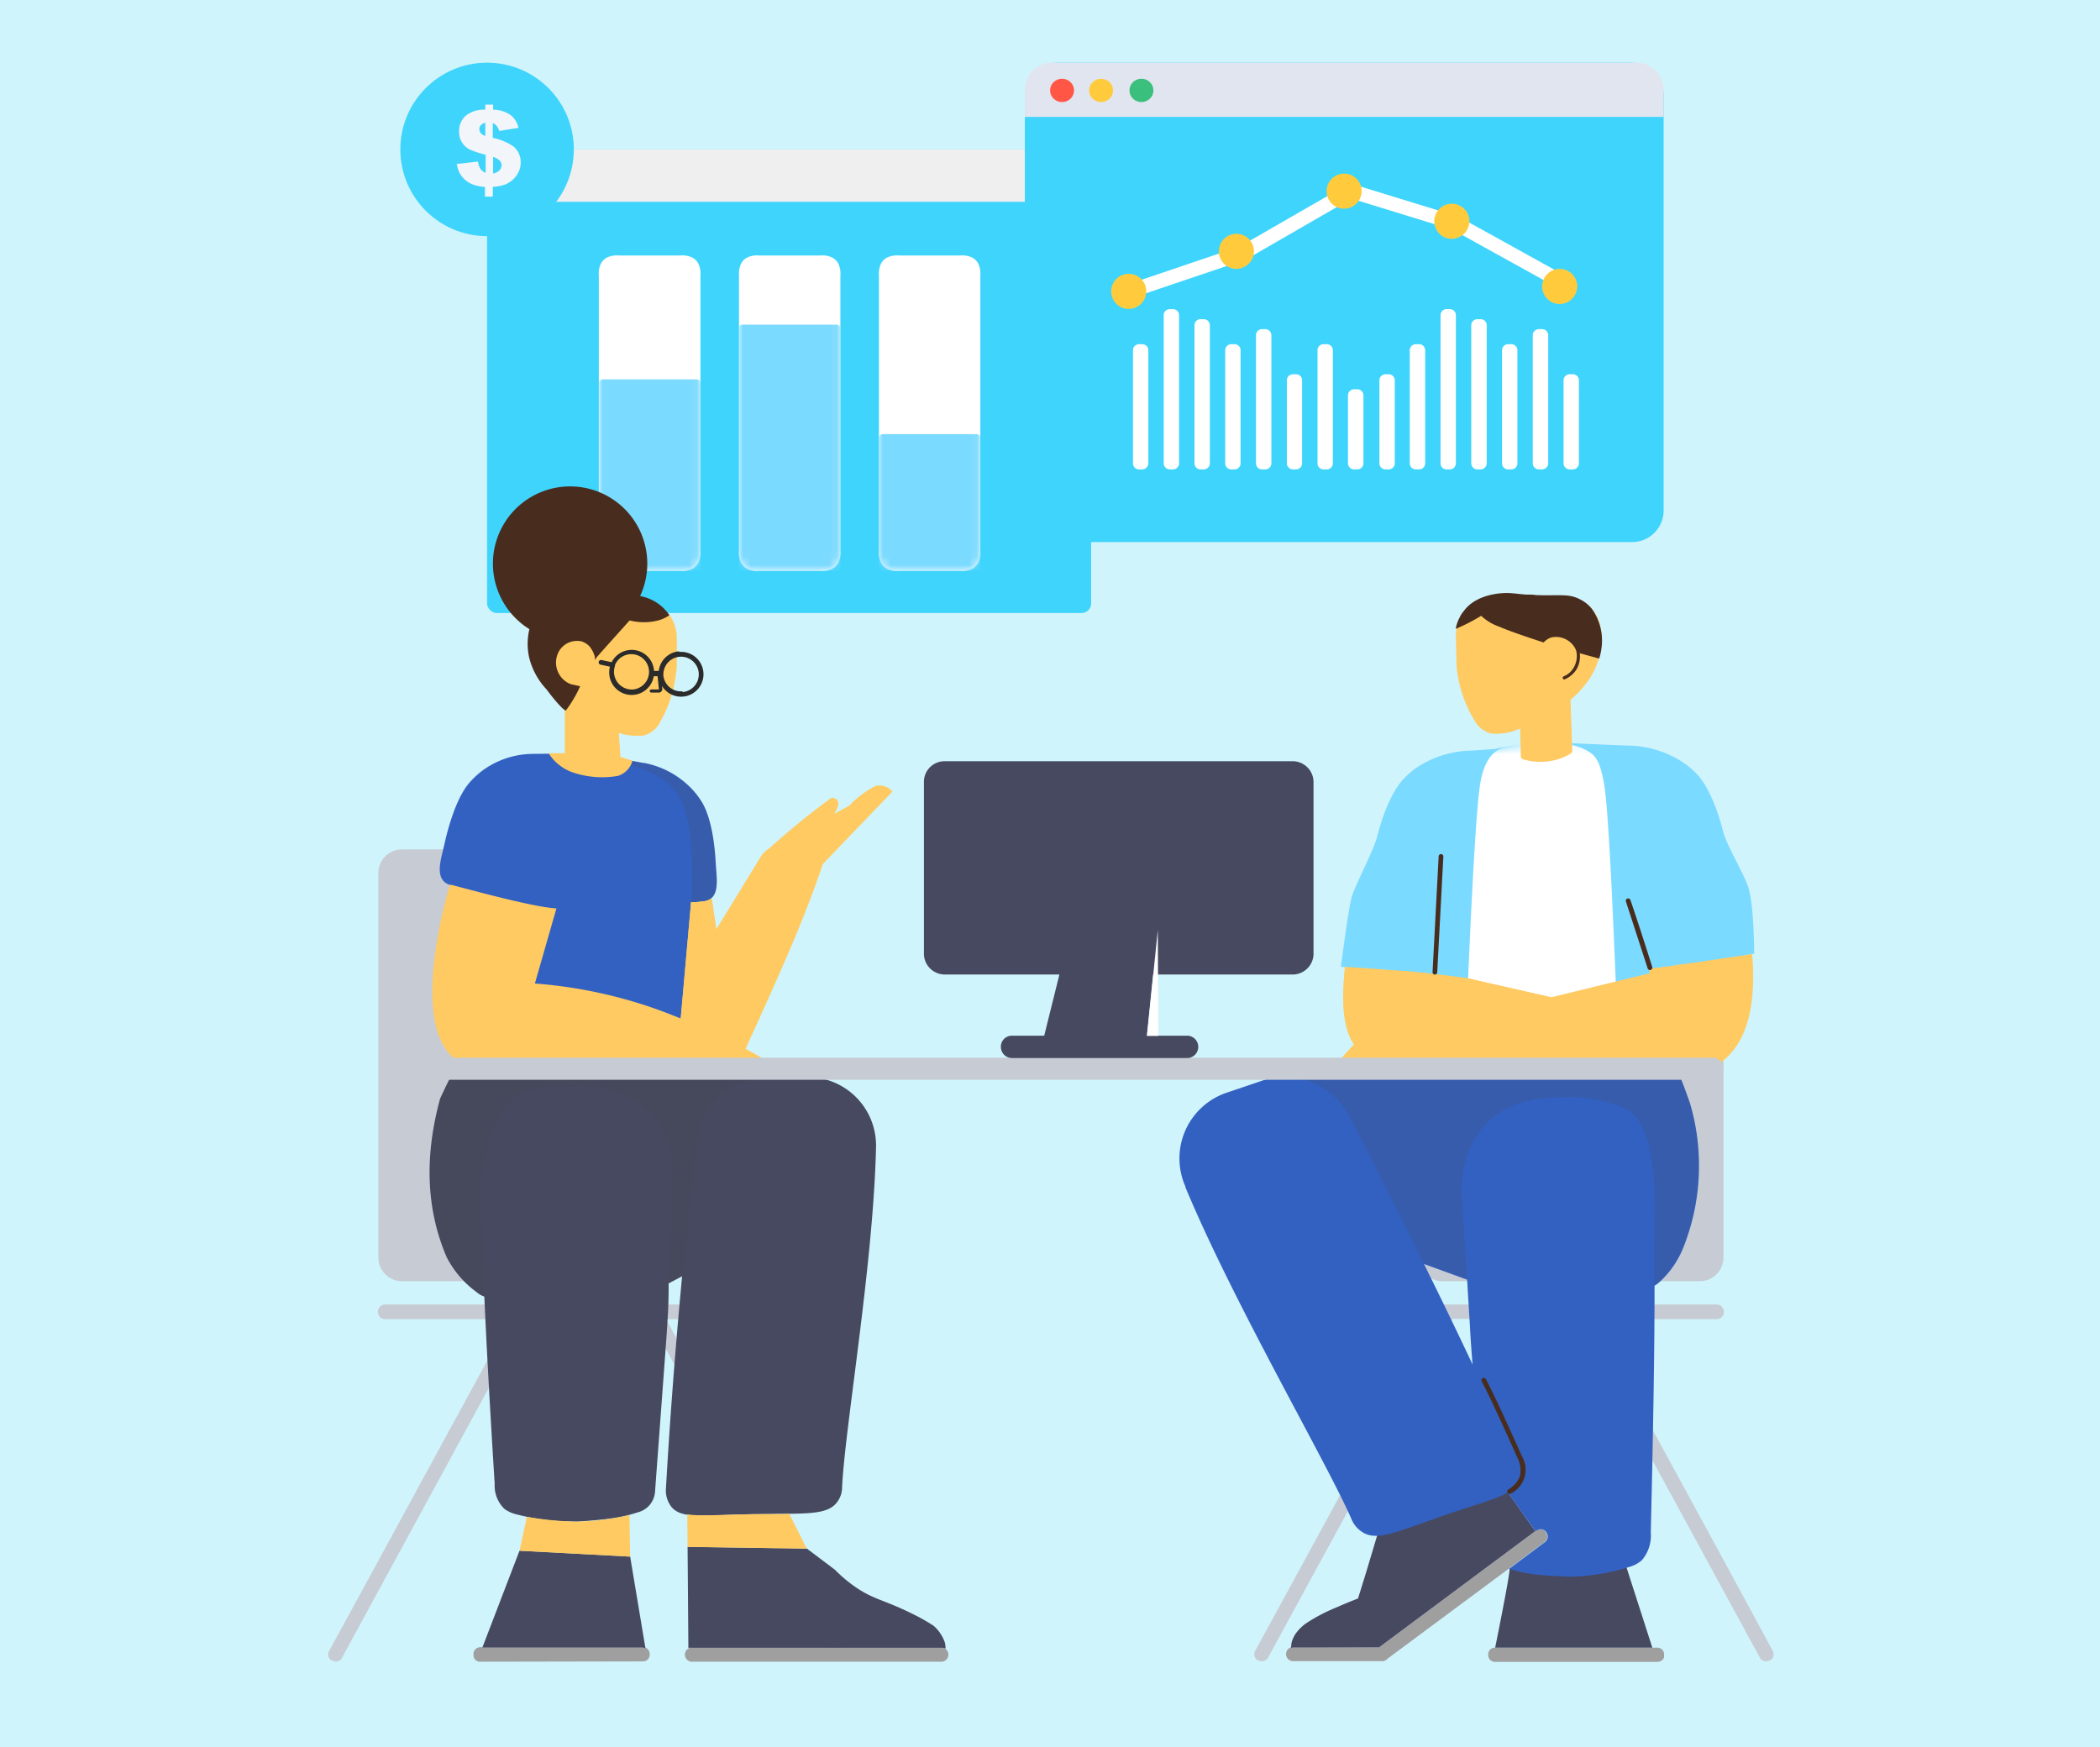 <svg xmlns="http://www.w3.org/2000/svg" xmlns:xlink="http://www.w3.org/1999/xlink" viewBox="0 0 268 223"><defs><style>.cls-1{fill:#fff;}.cls-2{fill:#d0f4fc;}.cls-3{fill:#c7cbd3;}.cls-4{fill:#3fd4fc;}.cls-5{mask:url(#mask);}.cls-6{fill:#7bdaff;}.cls-7{mask:url(#mask-2-2);}.cls-8{mask:url(#mask-3);}.cls-9{fill:#efefef;}.cls-10{fill:#ffcb3d;}.cls-11{fill:#e1e5f0;}.cls-12{fill:#ff5645;}.cls-13{fill:#3abf7c;}.cls-14{fill:#9f9fa0;}.cls-15{fill:#474961;}.cls-16{fill:#3361c2;}.cls-17{fill:#444;opacity:0.18;isolation:isolate;}.cls-18{fill:#482d1f;}.cls-19{mask:url(#mask-4-2);}.cls-20{fill:#ffca61;}.cls-21{fill:#2b2b2b;}.cls-22{fill:#f2f6fb;}</style><mask id="mask" x="112.17" y="32.61" width="12.93" height="40.26" maskUnits="userSpaceOnUse"><g id="mask-2"><path id="path-1" class="cls-1" d="M114.75,32.61h7.78a2.89,2.89,0,0,1,1.55.27,1.85,1.85,0,0,1,.76.76,3,3,0,0,1,.27,1.55v35.1a3,3,0,0,1-.27,1.55,2,2,0,0,1-.76.76,3,3,0,0,1-1.55.27h-7.78a3,3,0,0,1-1.55-.27,1.92,1.92,0,0,1-.76-.76,3,3,0,0,1-.27-1.55V35.19a3,3,0,0,1,.27-1.55,1.8,1.8,0,0,1,.76-.76A2.89,2.89,0,0,1,114.75,32.61Z"/></g></mask><mask id="mask-2-2" x="94.31" y="32.61" width="12.93" height="40.26" maskUnits="userSpaceOnUse"><g id="mask-4"><path id="path-3" class="cls-1" d="M96.89,32.61h7.78a2.89,2.89,0,0,1,1.55.27,1.85,1.85,0,0,1,.76.76,3,3,0,0,1,.27,1.55v35.1a3,3,0,0,1-.27,1.55,2,2,0,0,1-.76.76,3,3,0,0,1-1.55.27H96.89a3,3,0,0,1-1.55-.27,1.92,1.92,0,0,1-.76-.76,3,3,0,0,1-.27-1.55V35.19a3,3,0,0,1,.27-1.55,1.8,1.8,0,0,1,.76-.76A2.89,2.89,0,0,1,96.89,32.61Z"/></g></mask><mask id="mask-3" x="76.45" y="32.61" width="12.93" height="40.26" maskUnits="userSpaceOnUse"><g id="mask-6"><path id="path-5" class="cls-1" d="M79,32.61H86.8a2.91,2.91,0,0,1,1.56.27,1.85,1.85,0,0,1,.76.76,3,3,0,0,1,.27,1.55v35.1a3,3,0,0,1-.27,1.55,2,2,0,0,1-.76.76,3,3,0,0,1-1.56.27H79a3,3,0,0,1-1.55-.27,1.92,1.92,0,0,1-.76-.76,2.89,2.89,0,0,1-.27-1.55V35.19a2.87,2.87,0,0,1,.27-1.55,1.8,1.8,0,0,1,.76-.76A2.87,2.87,0,0,1,79,32.61Z"/></g></mask><mask id="mask-4-2" x="171.08" y="94.75" width="52.84" height="41.95" maskUnits="userSpaceOnUse"><g id="mask-8"><path id="path-7" class="cls-1" d="M213.89,123.2a42.21,42.21,0,0,1,.13,10.12.86.86,0,0,1,0,.21,7.15,7.15,0,0,1-.39,1.58l-.06.12c-.95,1.54-8.5,1-10.28,1.06-2.92.1-21.22.61-21.65.33-.21-.14-.45-1.71-.66-1.94-.7-.72-.4-5.13.27-10.42l-10.13-.86c.71-5.34,1.18-8.35,1.42-9.05.71-2,2.73-5.77,3.2-7.54,1.29-5,2.88-6.88,3.42-7.43A10.89,10.89,0,0,1,180.75,98a13,13,0,0,1,7.06-2.2l3-.21a17.17,17.17,0,0,1,5-.49,37.2,37.2,0,0,1,4.33.24c-.34-.41-.41-.52.38-.48l7.15.3a.25.25,0,0,1,.12,0,13.06,13.06,0,0,1,7.06,2.19,10.58,10.58,0,0,1,1.63,1.37c.55.54,2.14,2.42,3.43,7.43.46,1.77,2.46,5,3.17,7q.7,2,.79,8.56a97.82,97.82,0,0,1-10,1.43Z"/></g></mask></defs><title>Asset 42</title><g id="Layer_2" data-name="Layer 2"><g id="Layer_1-2" data-name="Layer 1"><rect class="cls-2" width="268" height="223"/><g id="Chair-"><path id="Combined-Shape" class="cls-3" d="M65.06,168.37H49.14a.91.91,0,0,1-.91-.88v-.1a.92.92,0,0,1,1-.89h55.23a.91.91,0,0,1,.9.89v.1a.89.89,0,0,1-.9.88H85l5.36,9.83q5.7,10.5,11.43,21l6.3,11.55a.89.89,0,0,1-.38,1.17l-.08,0a.88.88,0,0,1-1.17-.28l-23.57-43.3H67.17L43.6,211.67a.86.86,0,0,1-1.17.28l-.08,0a.89.89,0,0,1-.38-1.17l6.3-11.55q5.71-10.51,11.43-21Zm-16.77-7.88V111.41a3,3,0,0,1,3-3H84.16a3,3,0,0,1,3,3v49.11a3,3,0,0,1-3,3h0l-32.85,0A3,3,0,0,1,48.29,160.49Z"/></g><g id="Chair--2" data-name="Chair-"><path id="Combined-Shape-2" data-name="Combined-Shape" class="cls-3" d="M203.17,168.37h15.92a.91.91,0,0,0,.91-.88v-.1a.93.93,0,0,0-.95-.89H163.82a.91.91,0,0,0-.9.89v.1a.89.89,0,0,0,.9.88h19.42l-5.35,9.83q-5.7,10.5-11.43,21l-6.3,11.55a.89.89,0,0,0,.38,1.17l.08,0a.88.88,0,0,0,1.17-.28l23.57-43.3h15.7l23.57,43.3a.85.85,0,0,0,1.16.28l.08,0a.88.88,0,0,0,.39-1.17L220,199.19q-5.72-10.51-11.44-21Zm16.77-7.88V111.41a3,3,0,0,0-3-3H184.07a3,3,0,0,0-3,3v49.11a3,3,0,0,0,3,3h0l32.85,0A3,3,0,0,0,219.94,160.49Z"/></g><g id="UI-_-Charts-_-Chart-4-_-2" data-name="UI-/-Charts-/-Chart-4-/-2"><g id="Graphics-_-Graphic-3" data-name="Graphics-/-Graphic-3"><g id="Browser"><g id="Background"><rect class="cls-4" x="62.16" y="19.07" width="77.09" height="59.17" rx="1.21" ry="1.21"/></g></g><g id="Rectangle"><g id="Mask-5" data-name="Mask"><path id="path-1-2" data-name="path-1" class="cls-1" d="M114.75,32.61h7.78a2.89,2.89,0,0,1,1.55.27,1.85,1.85,0,0,1,.76.76,3,3,0,0,1,.27,1.55v35.1a3,3,0,0,1-.27,1.55,2,2,0,0,1-.76.76,3,3,0,0,1-1.55.27h-7.78a3,3,0,0,1-1.55-.27,1.92,1.92,0,0,1-.76-.76,3,3,0,0,1-.27-1.55V35.19a3,3,0,0,1,.27-1.55,1.8,1.8,0,0,1,.76-.76A2.89,2.89,0,0,1,114.75,32.61Z"/></g><g class="cls-5"><path class="cls-6" d="M112.75,55.41h11.78a.68.68,0,0,1,.35.06.4.4,0,0,1,.17.17.61.61,0,0,1,.06.34V72.87H112.17V56a.61.61,0,0,1,.06-.34.4.4,0,0,1,.17-.17A.68.68,0,0,1,112.75,55.41Z"/></g></g><g id="Rectangle-2" data-name="Rectangle"><g id="Mask-6-2" data-name="Mask"><path id="path-3-2" data-name="path-3" class="cls-1" d="M96.89,32.61h7.78a2.89,2.89,0,0,1,1.55.27,1.85,1.85,0,0,1,.76.76,3,3,0,0,1,.27,1.55v35.1a3,3,0,0,1-.27,1.55,2,2,0,0,1-.76.76,3,3,0,0,1-1.55.27H96.89a3,3,0,0,1-1.55-.27,1.92,1.92,0,0,1-.76-.76,3,3,0,0,1-.27-1.55V35.19a3,3,0,0,1,.27-1.55,1.8,1.8,0,0,1,.76-.76A2.89,2.89,0,0,1,96.89,32.61Z"/></g><g class="cls-7"><path class="cls-6" d="M94.89,41.44h11.78a.68.68,0,0,1,.35.06.46.46,0,0,1,.17.17.77.77,0,0,1,.06.35V72.87H94.31V42a.65.65,0,0,1,.06-.35.46.46,0,0,1,.17-.17A.68.68,0,0,1,94.89,41.44Z"/></g></g><g id="Rectangle-3" data-name="Rectangle"><g id="Mask-7" data-name="Mask"><path id="path-5-2" data-name="path-5" class="cls-1" d="M79,32.61H86.8a2.91,2.91,0,0,1,1.56.27,1.85,1.85,0,0,1,.76.76,3,3,0,0,1,.27,1.55v35.1a3,3,0,0,1-.27,1.55,2,2,0,0,1-.76.76,3,3,0,0,1-1.56.27H79a3,3,0,0,1-1.55-.27,1.92,1.92,0,0,1-.76-.76,2.89,2.89,0,0,1-.27-1.55V35.19a2.87,2.87,0,0,1,.27-1.55,1.8,1.8,0,0,1,.76-.76A2.87,2.87,0,0,1,79,32.61Z"/></g><g class="cls-8"><path class="cls-6" d="M77,48.42H88.81a.72.72,0,0,1,.34.06.35.35,0,0,1,.17.17.65.65,0,0,1,.07.35V72.87H76.45V49a.68.68,0,0,1,.06-.35.46.46,0,0,1,.17-.17A.77.77,0,0,1,77,48.42Z"/></g></g></g><path id="Top-bar-Copy" class="cls-9" d="M62.16,22.42a3.35,3.35,0,0,1,3.35-3.35H135.9a3.35,3.35,0,0,1,3.35,3.35v3.34H62.16Z"/></g><g id="UI-_-Charts-_-Chart-2-_-1" data-name="UI-/-Charts-/-Chart-2-/-1"><g id="Chart"><g id="Browser-2" data-name="Browser"><rect id="Background-2" data-name="Background" class="cls-4" x="130.79" y="8" width="81.52" height="61.19" rx="4.03" ry="4.03"/></g><g id="Graphic"><polygon id="Shape" class="cls-1" points="172.47 25.35 185.39 29.32 199.04 36.88 199.95 35.3 186.13 27.65 172.24 23.39 158.23 31.46 144.26 36.19 144.86 37.9 159.01 33.12 172.47 25.35"/><path id="Oval" class="cls-10" d="M144,39.43a2.24,2.24,0,1,1,2.29-2.23A2.26,2.26,0,0,1,144,39.43Zm13.74-5.11a2.24,2.24,0,1,1,2.29-2.24A2.27,2.27,0,0,1,157.76,34.32Zm13.75-7.68a2.24,2.24,0,1,1,2.29-2.24A2.27,2.27,0,0,1,171.51,26.64Zm13.74,3.84a2.24,2.24,0,1,1,2.29-2.24A2.27,2.27,0,0,1,185.25,30.48ZM199,38.8a2.24,2.24,0,1,1,2.29-2.24A2.27,2.27,0,0,1,199,38.8Z"/></g><path id="Diagram-2" class="cls-1" d="M178,48.54V59.13a.78.78,0,0,1-.77.78h-.42a.77.77,0,0,1-.77-.78V48.54a.76.76,0,0,1,.77-.77h.42A.77.77,0,0,1,178,48.54ZM174,50.46v8.67a.78.78,0,0,1-.78.78h-.41a.78.78,0,0,1-.78-.78V50.46a.78.78,0,0,1,.78-.78h.41A.78.78,0,0,1,174,50.46ZM170.1,44.7V59.13a.78.78,0,0,1-.77.78h-.42a.77.77,0,0,1-.77-.78V44.7a.77.77,0,0,1,.77-.77h.42A.78.78,0,0,1,170.1,44.7Zm-3.93,3.84V59.13a.77.77,0,0,1-.77.78H165a.78.78,0,0,1-.77-.78V48.54a.77.77,0,0,1,.77-.77h.42A.76.76,0,0,1,166.17,48.54Zm-3.92-5.75V59.13a.78.78,0,0,1-.77.78h-.42a.77.77,0,0,1-.77-.78V42.79a.77.77,0,0,1,.77-.78h.42A.78.78,0,0,1,162.25,42.79Zm-3.93,1.91V59.13a.77.77,0,0,1-.77.78h-.42a.78.78,0,0,1-.77-.78V44.7a.78.78,0,0,1,.77-.77h.42A.77.77,0,0,1,158.32,44.7Zm-3.92-3.19V59.13a.78.78,0,0,1-.77.78h-.42a.77.77,0,0,1-.77-.78V41.51a.76.76,0,0,1,.77-.77h.42A.77.77,0,0,1,154.4,41.51Zm-3.93-1.28v18.9a.77.77,0,0,1-.77.78h-.42a.78.78,0,0,1-.77-.78V40.23a.77.77,0,0,1,.77-.77h.42A.76.76,0,0,1,150.47,40.23Zm-3.92,4.47V59.13a.78.78,0,0,1-.77.78h-.42a.77.77,0,0,1-.77-.78V44.7a.77.77,0,0,1,.77-.77h.42A.78.78,0,0,1,146.55,44.7Zm54.95,3.84V59.13a.77.77,0,0,1-.77.78h-.42a.78.78,0,0,1-.77-.78V48.54a.77.77,0,0,1,.77-.77h.42A.76.76,0,0,1,201.5,48.54Zm-3.92-5.75V59.13a.78.78,0,0,1-.78.78h-.41a.78.78,0,0,1-.78-.78V42.79a.78.78,0,0,1,.78-.78h.41A.78.78,0,0,1,197.58,42.79Zm-3.93,1.91V59.13a.77.77,0,0,1-.77.78h-.42a.77.77,0,0,1-.77-.78V44.7a.77.77,0,0,1,.77-.77h.42A.78.78,0,0,1,193.65,44.7Zm-3.92-3.19V59.13a.78.78,0,0,1-.78.78h-.41a.78.78,0,0,1-.78-.78V41.51a.77.77,0,0,1,.78-.77H189A.77.77,0,0,1,189.73,41.51Zm-3.93-1.28v18.9a.78.78,0,0,1-.77.78h-.42a.77.77,0,0,1-.77-.78V40.23a.76.76,0,0,1,.77-.77H185A.77.77,0,0,1,185.8,40.23Zm-3.92,4.47V59.13a.78.78,0,0,1-.78.78h-.41a.78.78,0,0,1-.78-.78V44.7a.78.78,0,0,1,.78-.77h.41A.78.78,0,0,1,181.88,44.7Z"/></g><path id="Top-bar-Copy-2" data-name="Top-bar-Copy" class="cls-11" d="M130.79,11.46A3.46,3.46,0,0,1,134.25,8h74.6a3.46,3.46,0,0,1,3.46,3.46v3.46H130.79Z"/><ellipse id="Burron-Copy" class="cls-12" cx="135.54" cy="11.54" rx="1.53" ry="1.49"/><ellipse id="Burron-Copy-2" class="cls-10" cx="140.52" cy="11.54" rx="1.53" ry="1.49"/><ellipse id="Burron-Copy-3" class="cls-13" cx="145.67" cy="11.54" rx="1.53" ry="1.49"/></g><g id="Characters-sitting-_-Man-sitting-_-4" data-name="Characters-sitting-/-Man-sitting-/-4"><g id="Man"><g id="Legs"><path id="Base" class="cls-14" d="M176,210.26l20-14.89a.9.9,0,0,1,1.28.18.92.92,0,0,1-.18,1.29l-20.21,15a.92.92,0,0,1-1.1-1.47l.21-.16h.29a.91.91,0,1,1,0,1.81H165.13a.91.91,0,1,1,0-1.81Zm35.47,1.85H190.83a.86.86,0,0,1-.9-.76v-.28a.84.84,0,0,1,.9-.77h20.63a.86.86,0,0,1,.91.77v.28C212.41,211.76,212,212.11,211.48,212.11Z"/><path id="Shape-2" data-name="Shape" class="cls-15" d="M192.64,200.17q.45.18,14.79-.56l3.44,10.69H190.81c1.31-6.5,1.92-9.89,1.84-10.14Zm3.29-4.75L176,210.26H165.13a.84.84,0,0,0-.35.07,1.13,1.13,0,0,1,0-.25,4.66,4.66,0,0,1,.06-.47,4.1,4.1,0,0,1,.44-1,5.66,5.66,0,0,1,1.63-1.57,22.57,22.57,0,0,1,3.62-1.87c.69-.31,1.65-.71,2.78-1.15.36-1.17.73-2.34,1.09-3.52.68-2.28,1.37-4.53,2-6.79l12.12-8.79,7.41,10.5Z"/><path class="cls-16" d="M192.42,190.48c-1.35.82-3.69,1.43-7.35,2.67-6.74,2.28-9.44,3.78-11.42,2.25a3.49,3.49,0,0,1-1.1-1.34c-3.1-7.2-15-27.49-21.27-42.53,0,0,0-.05,0-.09a8.85,8.85,0,0,1,5.08-11.91c1.59-.54,3.18-1.07,4.77-1.62a9.05,9.05,0,0,1,4.37-.33l-.08-.13,47.94-1.37c.82.41,1.36,2.07,2.3,4.69a27.68,27.68,0,0,1,1.16,7.67,28,28,0,0,1-1.94,10.65,11.87,11.87,0,0,1-3.1,4.55,4,4,0,0,1-.63.47V165c0,10.53-.36,25.57-.48,30.57a4.83,4.83,0,0,1-1.15,3.58,4.12,4.12,0,0,1-1.33.76,27.39,27.39,0,0,1-7.26,1.32,6.58,6.58,0,0,1-.89,0c-4.52-.17-5.73-.47-7.44-1l4.55-3.39a.92.92,0,0,0,.18-1.29.9.9,0,0,0-1.28-.18l-.1.07Zm-4.49-16.32c-.13-1.52-.25-3.21-.35-5.09l-.35-5.74-5.5-2C183.81,165.53,185.89,169.83,187.93,174.16Z"/><path id="Shadow-Legs" class="cls-17" d="M211.11,164c0-3.67,0-6.81.06-8.88,0-1.77.34-11.5-3.56-13.53a13,13,0,0,0-1.37-.56,18.52,18.52,0,0,0-7-1c-2.36.09-5.9.25-8.82,2.68-4,3.37-3.92,8.68-3.88,9.54l.67,11-5.53-2.05c-3.16-6.41-6.33-12.66-9.4-18.6a9.57,9.57,0,0,0-7.39-5.13L213.32,136c.82.41,1.36,2.07,2.3,4.68a28.27,28.27,0,0,1-.78,18.32,11.83,11.83,0,0,1-3.1,4.56A5.73,5.73,0,0,1,211.11,164Z"/><path id="Shadow" class="cls-18" d="M192.79,190.64a3.41,3.41,0,0,0,1.42-4.81c-2.2-4.93-3.73-8.19-4.58-9.81a.31.31,0,0,0-.41-.12.3.3,0,0,0-.13.4q1.28,2.4,4.57,9.78a3.49,3.49,0,0,1,.29,2.39,3.56,3.56,0,0,1-1.51,1.67.31.31,0,0,0,.35.5Z"/></g><g id="Body"><g id="Path-5-3" data-name="Path-5"><g id="Shirt"><path id="path-7-2" data-name="path-7" class="cls-6" d="M213.89,123.2a42.21,42.21,0,0,1,.13,10.12.86.86,0,0,1,0,.21,7.15,7.15,0,0,1-.39,1.58l-.06.12c-.95,1.54-8.5,1-10.28,1.06-2.92.1-21.22.61-21.65.33-.21-.14-.45-1.71-.66-1.94-.7-.72-.4-5.13.27-10.42l-10.13-.86c.71-5.34,1.18-8.35,1.42-9.05.71-2,2.73-5.77,3.2-7.54,1.29-5,2.88-6.88,3.42-7.43A10.89,10.89,0,0,1,180.75,98a13,13,0,0,1,7.06-2.2l3-.21a17.17,17.17,0,0,1,5-.49,37.2,37.2,0,0,1,4.33.24c-.34-.41-.41-.52.38-.48l7.15.3a.25.25,0,0,1,.12,0,13.06,13.06,0,0,1,7.06,2.19,10.58,10.58,0,0,1,1.63,1.37c.55.54,2.14,2.42,3.43,7.43.46,1.77,2.46,5,3.17,7q.7,2,.79,8.56a97.82,97.82,0,0,1-10,1.43Z"/></g><g class="cls-19"><path id="T-shirt" class="cls-1" d="M191.93,95.39c-1.63.47-2.66,2.1-3.07,4.91s-.92,11.06-1.51,24.76l9.22,2.86,9.63-2.58q-.88-21.93-1.48-25.21c-.58-3.29-1.14-3.94-3.06-4.74a11.52,11.52,0,0,0-5.88-.5C194.36,95,193.08,95.18,191.93,95.39Z"/></g></g><path id="Skin" class="cls-20" d="M200.43,89.32l.22,6.5a.37.37,0,0,1-.18.34,6.76,6.76,0,0,1-2.19.89,7.77,7.77,0,0,1-3.91-.14.38.38,0,0,1-.28-.36L194,93c-1.05.39-1,.35-1.09.39a7.71,7.71,0,0,1-2.56.24A3.3,3.3,0,0,1,188.2,92a16,16,0,0,1-2.2-6.06,6.73,6.73,0,0,1-.12-1.09l-.08-3.6a4.86,4.86,0,0,1,.56-2.34,3.83,3.83,0,0,1,.53-.8l0,0,0,0c1.55-2.15,4.79-2.44,6.28-2.28.18,0,.82.11,1.75.17.5,0,.9,0,1.15.06,3,.12,4.18-.25,5.69.56a4.44,4.44,0,0,1,1.49,1.21c1.59,2,1.13,4.57,1,5.33a9.51,9.51,0,0,1-2,4.29A12.23,12.23,0,0,1,200.43,89.32Zm-27.61,44c-1.55-2.15-1.58-5.93-1.17-9.87q.67,0,9.54.69c1.22.1,3.27.34,6.17.73L198,127.28l12.53-3.06-.06-.57,3.78-.5c2.13-.31,5.25-.76,9.36-1.38.53,6.19-.37,13-6.3,15h-25l-21.64.64a.6.6,0,0,1-.62-.59.56.56,0,0,1,.11-.37A23,23,0,0,1,172.82,133.29Z"/><path id="Shadow-2" data-name="Shadow" class="cls-20" d="M172.84,133.32c-1.57-2.15-1.6-5.94-1.19-9.9q.67,0,6.88.47c1.44.06,4.38.37,8.83,1l10.74,2.46-11.41,2.8c-.31-.11-.62-.2-.94-.29a14.09,14.09,0,0,0-11,2A11.42,11.42,0,0,0,172.84,133.32Z"/><path id="Hair" class="cls-18" d="M204.09,84.05c-.89-.23-1.87-.5-2.88-.79a2.32,2.32,0,0,0-.37-.8,2.79,2.79,0,0,0-2.9-1.09A2.31,2.31,0,0,0,197,82c-2.45-.79-4.61-1.55-5.63-2a6.57,6.57,0,0,1-2.35-1.4,22.77,22.77,0,0,1-3.24,1.66,4.63,4.63,0,0,1,.5-1.45,3.33,3.33,0,0,1,.52-.81l0,0,0,0c1.55-2.15,4.79-2.44,6.28-2.27.18,0,.82.1,1.75.16.5,0,.91,0,1.15.06,3,.12,4.18-.24,5.69.56a4.44,4.44,0,0,1,1.49,1.21A7,7,0,0,1,204.34,83,6.58,6.58,0,0,1,204.09,84.05Z"/><path id="Ear" class="cls-18" d="M201.2,83.31a2.88,2.88,0,0,1-.28,1.74,2.6,2.6,0,0,1-1.38,1.28.2.2,0,0,0-.09.27.19.19,0,0,0,.26.1,3.68,3.68,0,0,0,.71-.42,3.14,3.14,0,0,0,.86-1,3.42,3.42,0,0,0,.32-2,.2.2,0,0,0-.4.07Z"/><path id="Shadow-3" data-name="Shadow" class="cls-18" d="M182.82,124.09c.39-7.38.56-10.67.78-14.78a.3.3,0,1,1,.6,0l-.78,14.78A.3.3,0,1,1,182.82,124.09Zm28.05-.63a.31.31,0,0,1-.58.19l-2.79-8.58a.3.3,0,0,1,.57-.2C208.46,115.93,210.29,121.59,210.87,123.46Z"/></g></g></g><g id="Legs-2" data-name="Legs"><path id="Base-2" data-name="Base" class="cls-14" d="M61.33,212.09a.82.82,0,0,1-.9-.77V211a.86.86,0,0,1,.9-.76H82a.85.85,0,0,1,.91.76v.28a.86.86,0,0,1-.91.77Zm26.89-1.81h32a.91.91,0,0,1,0,1.81h-32a.91.91,0,0,1,0-1.81Z"/><path class="cls-15" d="M87.05,162.89l-1.72.91,0,.79c0,2-.13,3.83-.23,5.4-.08,1.24-1.13,15.3-1.51,20.46A2.91,2.91,0,0,1,81.48,193c-1.77.55-2.9.87-7.55,1.19a6.5,6.5,0,0,1-.88,0,29,29,0,0,1-7.31-.95,4.36,4.36,0,0,1-1.35-.64,4.13,4.13,0,0,1-1.26-3.21c-.25-4-.92-14.84-1.32-23.9a3,3,0,0,1-1-.58A12.71,12.71,0,0,1,57,160.45q-3.89-9.07-.83-20.24,2.38-5.16,3.21-5.61l42.16,2.88,1.17,0a8.73,8.73,0,0,1,9.09,8.74v.09c-.32,15.06-4.08,36.5-4.34,43.75a3.11,3.11,0,0,1-.53,1.52c-1.31,2-4.37,1.52-11.51,1.69-6.08.15-8.53.59-9.78-1a3.43,3.43,0,0,1-.65-2.34C85.51,180.83,86.22,171.72,87.05,162.89Z"/><path id="Shadow-4" data-name="Shadow" class="cls-17" d="M87.13,162.88l-1.72.91.46-14.51a10.63,10.63,0,0,0-4.19-8.52c-3-2.11-6.54-2.12-8.9-2.13-1.33,0-6.09-.09-8,2.13-3.23,3.83-3.51,11-3.45,12,.11,2,.25,5.18.38,8.86,0,1.23.09,2.53.15,3.86a2.92,2.92,0,0,1-1-.58,12.71,12.71,0,0,1-3.79-4.47q-3.89-9.07-.83-20.24,2.39-5.16,3.21-5.61l41.78,2.85-3.49.08A8.9,8.9,0,0,0,89,145.2C88.33,150.88,87.7,156.81,87.13,162.88Z"/><path id="Combined-Shape-3" data-name="Combined-Shape" class="cls-15" d="M82.37,210.37a1,1,0,0,0-.43-.09H61.56l4.74-12.36,14.12.75Zm5.48,0-.1-12.94,15.22.22,3.58,2.7a18,18,0,0,0,2.68,2.25c2.34,1.59,3.56,1.57,7.13,3.34a23.78,23.78,0,0,1,2.79,1.57,4.91,4.91,0,0,1,1.45,2.19,3.55,3.55,0,0,1,.06.47,1.93,1.93,0,0,1,0,.26.87.87,0,0,0-.45-.12h-32A1,1,0,0,0,87.85,210.34Z"/></g><path id="T-shirt-2" data-name="T-shirt" class="cls-16" d="M88.2,115.2c-.34,6.85-1.1,16.28-1.79,18.11-1,2.77-21.07.8-23.73.19-1.67-.38-3.22-4.87-3.51-6.37-.25-1.22-1.6-2.57,1.35-13.33L57.6,113c-2.33-.59-1.31-3.31-.9-5.19,1.19-5.33,2.67-7.29,3.18-7.88a11.14,11.14,0,0,1,1.52-1.45A11,11,0,0,1,68,96.22a.2.2,0,0,1,.11,0l6.66-.08-.07.57.82,0,0-.57,6.55,1.23.1,0a11.3,11.3,0,0,1,6.11,3.31,10.37,10.37,0,0,1,1.26,1.63c.4.64,1.54,2.74,1.81,8,.1,1.84.66,4.59-1.73,4.74Z"/><path id="Shadow-Arm" class="cls-17" d="M88.23,115.19A51.92,51.92,0,0,0,88,106a17.17,17.17,0,0,0-.38-1.82,6.7,6.7,0,0,0-.92-2.43c-1.78-3-5.35-3.9-7.75-4.56a22.07,22.07,0,0,0-3.44-.37l0-.61,6.55,1.23.1,0a11.3,11.3,0,0,1,6.11,3.31,10.37,10.37,0,0,1,1.26,1.63c.4.64,1.54,2.74,1.81,8,.1,1.84.66,4.59-1.73,4.74l-1.41.1Z"/><path id="Finger" class="cls-20" d="M97.89,108.53a97.66,97.66,0,0,1,8.24-6.72q1.83.21-.26,2.9Z"/><path id="Combined-Shape-4" data-name="Combined-Shape" class="cls-20" d="M67.24,193.6a41.51,41.51,0,0,0,5.87.6,6.5,6.5,0,0,0,.88,0,32.69,32.69,0,0,0,6.34-.83l.09,5.31-14.12-.75Zm20.47-.32c1.56.26,4,.05,7.8,0,2.06-.05,3.78,0,5.22-.06l2.23,4.44-15.21-.22ZM86.87,130l1.32-14.85.66,0a6.36,6.36,0,0,0,1-.11,2.16,2.16,0,0,0,1-.35l.59,4,5.7-9.31a3,3,0,0,1,1.15-1.09l10.12-5.41a12.21,12.21,0,0,1,3.35-2.52,2.08,2.08,0,0,1,2.13.68L105,110.26q-1.67,4.81-3.66,9.6t-6.21,14a65.54,65.54,0,0,1,6.14,3.69s-28.54-.49-39.86-1.18c-10.07-.62-5.21-19.32-4-23.43l.2,0c2.08.53,10.54,2.88,13.4,3l-2.75,9.59A59.76,59.76,0,0,1,86.87,130Zm-7.7-33.39c.5.14,1,.31,1.55.5a2.85,2.85,0,0,1-1.86,1.92,11.69,11.69,0,0,1-6-.53,5.92,5.92,0,0,1-2.84-2.36l2.06,0V88.68A9.37,9.37,0,0,1,70.91,87a9,9,0,0,1-.18-4.12c.06-.43,3.16-3.48,5-.49l-.17-5.15a.6.6,0,0,1,.58-.62,8.84,8.84,0,0,0,2.15-.35l.24,0c.67-.12,4.49-.64,6.7,2a3.6,3.6,0,0,1,.55.78,5.14,5.14,0,0,1,.59,2.31l0,3.59A9.25,9.25,0,0,1,86.26,86a15.78,15.78,0,0,1-2,6.12,3.31,3.31,0,0,1-2.11,1.76,8.32,8.32,0,0,1-2.58-.16,3.88,3.88,0,0,1-.59-.18Z"/><path id="Hair-2" data-name="Hair" class="cls-18" d="M75.92,84.24l0-.37a3.44,3.44,0,0,0-.71-1.39,2.45,2.45,0,0,0-1-.62A2.68,2.68,0,0,0,71.41,83a2.94,2.94,0,0,0-.08,3,2.87,2.87,0,0,0,1.51,1.32l1.2.27a16,16,0,0,1-1.82,3.09c-.33,0-1.62-1.53-2.47-2.69a9.11,9.11,0,0,1-2.25-4.2,8.13,8.13,0,0,1,.06-3.49,9.85,9.85,0,1,1,14.13-4.22,5.71,5.71,0,0,1,3.74,2.44,4.45,4.45,0,0,1-1.44.67,7.41,7.41,0,0,1-3.64,0c-1.4,1.57-2.82,3.13-4.21,4.71Z"/><path id="Nose" class="cls-21" d="M83.89,86l.2,2a.08.08,0,0,1,0,0l-.4,0h-.57a.2.2,0,1,0,0,.4h1a.46.46,0,0,0,.4-.48l-.2-2a.2.2,0,1,0-.4,0Z"/><path id="Shadow-Arm-2" data-name="Shadow-Arm" class="cls-20" d="M88.19,115.19l-1.32,14.86q2.8,1.15,4.2,1.81c.92.44,2.28,1.12,4.06,2q4.22-9.25,6.22-14t3.66-9.6l8.82-9.24a2.08,2.08,0,0,0-2.13-.68,12.21,12.21,0,0,0-3.35,2.52l-10.12,5.41a3,3,0,0,0-1.15,1.09l-5.7,9.31-.59-4a1.77,1.77,0,0,1-.9.35,6.36,6.36,0,0,1-1,.11Z"/><g id="Interior-_-Table-_-Table-2" data-name="Interior-/-Table-/-Table-2"><g id="Table-Copy"><path id="Rectangle-4" data-name="Rectangle" class="cls-3" d="M57.33,135H218.55a1.41,1.41,0,0,1,1.41,1.41h0a1.41,1.41,0,0,1-1.41,1.41H57.33a1.41,1.41,0,0,1-1.41-1.41h0A1.41,1.41,0,0,1,57.33,135Z"/></g></g><g id="UI-_-Icons-_-Money" data-name="UI-/-Icons-/-Money"><g id="Group-21"><circle id="Oval-2" data-name="Oval" class="cls-4" cx="62.16" cy="19.07" r="11.07"/><path id="_" data-name="$" class="cls-22" d="M66.16,16.32l-2.45.39a2.36,2.36,0,0,0-.33-.65,1.77,1.77,0,0,0-.49-.37V17.6a7,7,0,0,1,2.67,1.12,2.58,2.58,0,0,1,.89,2,2.69,2.69,0,0,1-.32,1.32,3.19,3.19,0,0,1-.81,1,3.25,3.25,0,0,1-1.06.58,5.1,5.1,0,0,1-1.37.22V25.1h-1V23.86a5.75,5.75,0,0,1-1.57-.32,3.27,3.27,0,0,1-1-.62,3.22,3.22,0,0,1-.68-.87,4.35,4.35,0,0,1-.35-1.12L61,20.62a2.42,2.42,0,0,0,.32.94,1.65,1.65,0,0,0,.66.51V19.75A12.73,12.73,0,0,1,60,19.11a2.47,2.47,0,0,1-1-.87,2.5,2.5,0,0,1-.41-1.45,2.6,2.6,0,0,1,.82-2A3.74,3.74,0,0,1,61.93,14v-.65h1V14a4,4,0,0,1,2.26.7A2.75,2.75,0,0,1,66.16,16.32Zm-4.23-.66a1.29,1.29,0,0,0-.59.34.75.75,0,0,0-.16.48.77.77,0,0,0,.17.51,1.26,1.26,0,0,0,.58.36Zm1,6.48a1.51,1.51,0,0,0,.82-.41,1,1,0,0,0,.26-.64.83.83,0,0,0-.22-.57,2,2,0,0,0-.86-.49Z"/></g></g><g id="IMac"><path class="cls-15" d="M133.26,132.19l1.94-7.81H120.67a2.67,2.67,0,0,1-2.76-2.54V99.72a2.63,2.63,0,0,1,2.74-2.56h44.22a2.67,2.67,0,0,1,2.76,2.54v22.14a2.67,2.67,0,0,1-2.76,2.54H147.16l-.8,7.81h5.25a1.43,1.43,0,0,1,0,2.85H129.16a1.42,1.42,0,0,1-1.43-1.43,1.4,1.4,0,0,1,1.43-1.42Z"/><path id="Shadow-5" data-name="Shadow" class="cls-1" d="M147.76,118.68l.06,13.53h-1.44Z"/></g><path class="cls-21" d="M86.66,83.13a2.85,2.85,0,0,0-2.59,2.5l-.61,0a.37.37,0,0,1,0-.11,2.86,2.86,0,0,0-5.4-1l-1.3-.28a.3.3,0,0,0-.12.59l1.2.26a2.84,2.84,0,0,0-.08,1,2.86,2.86,0,0,0,5.67.22l.64,0a2.86,2.86,0,1,0,2.6-3.1ZM80.8,88a2.27,2.27,0,0,1-2.32-3,.22.22,0,0,0,0-.11v0A2.26,2.26,0,1,1,80.8,88Zm6.3.23a2.25,2.25,0,0,1-2.44-2,.91.91,0,0,1,0-.17.09.09,0,0,0,0,0,.17.17,0,0,0,0-.07,2.26,2.26,0,1,1,2.45,2.34Z"/></g></g></svg>